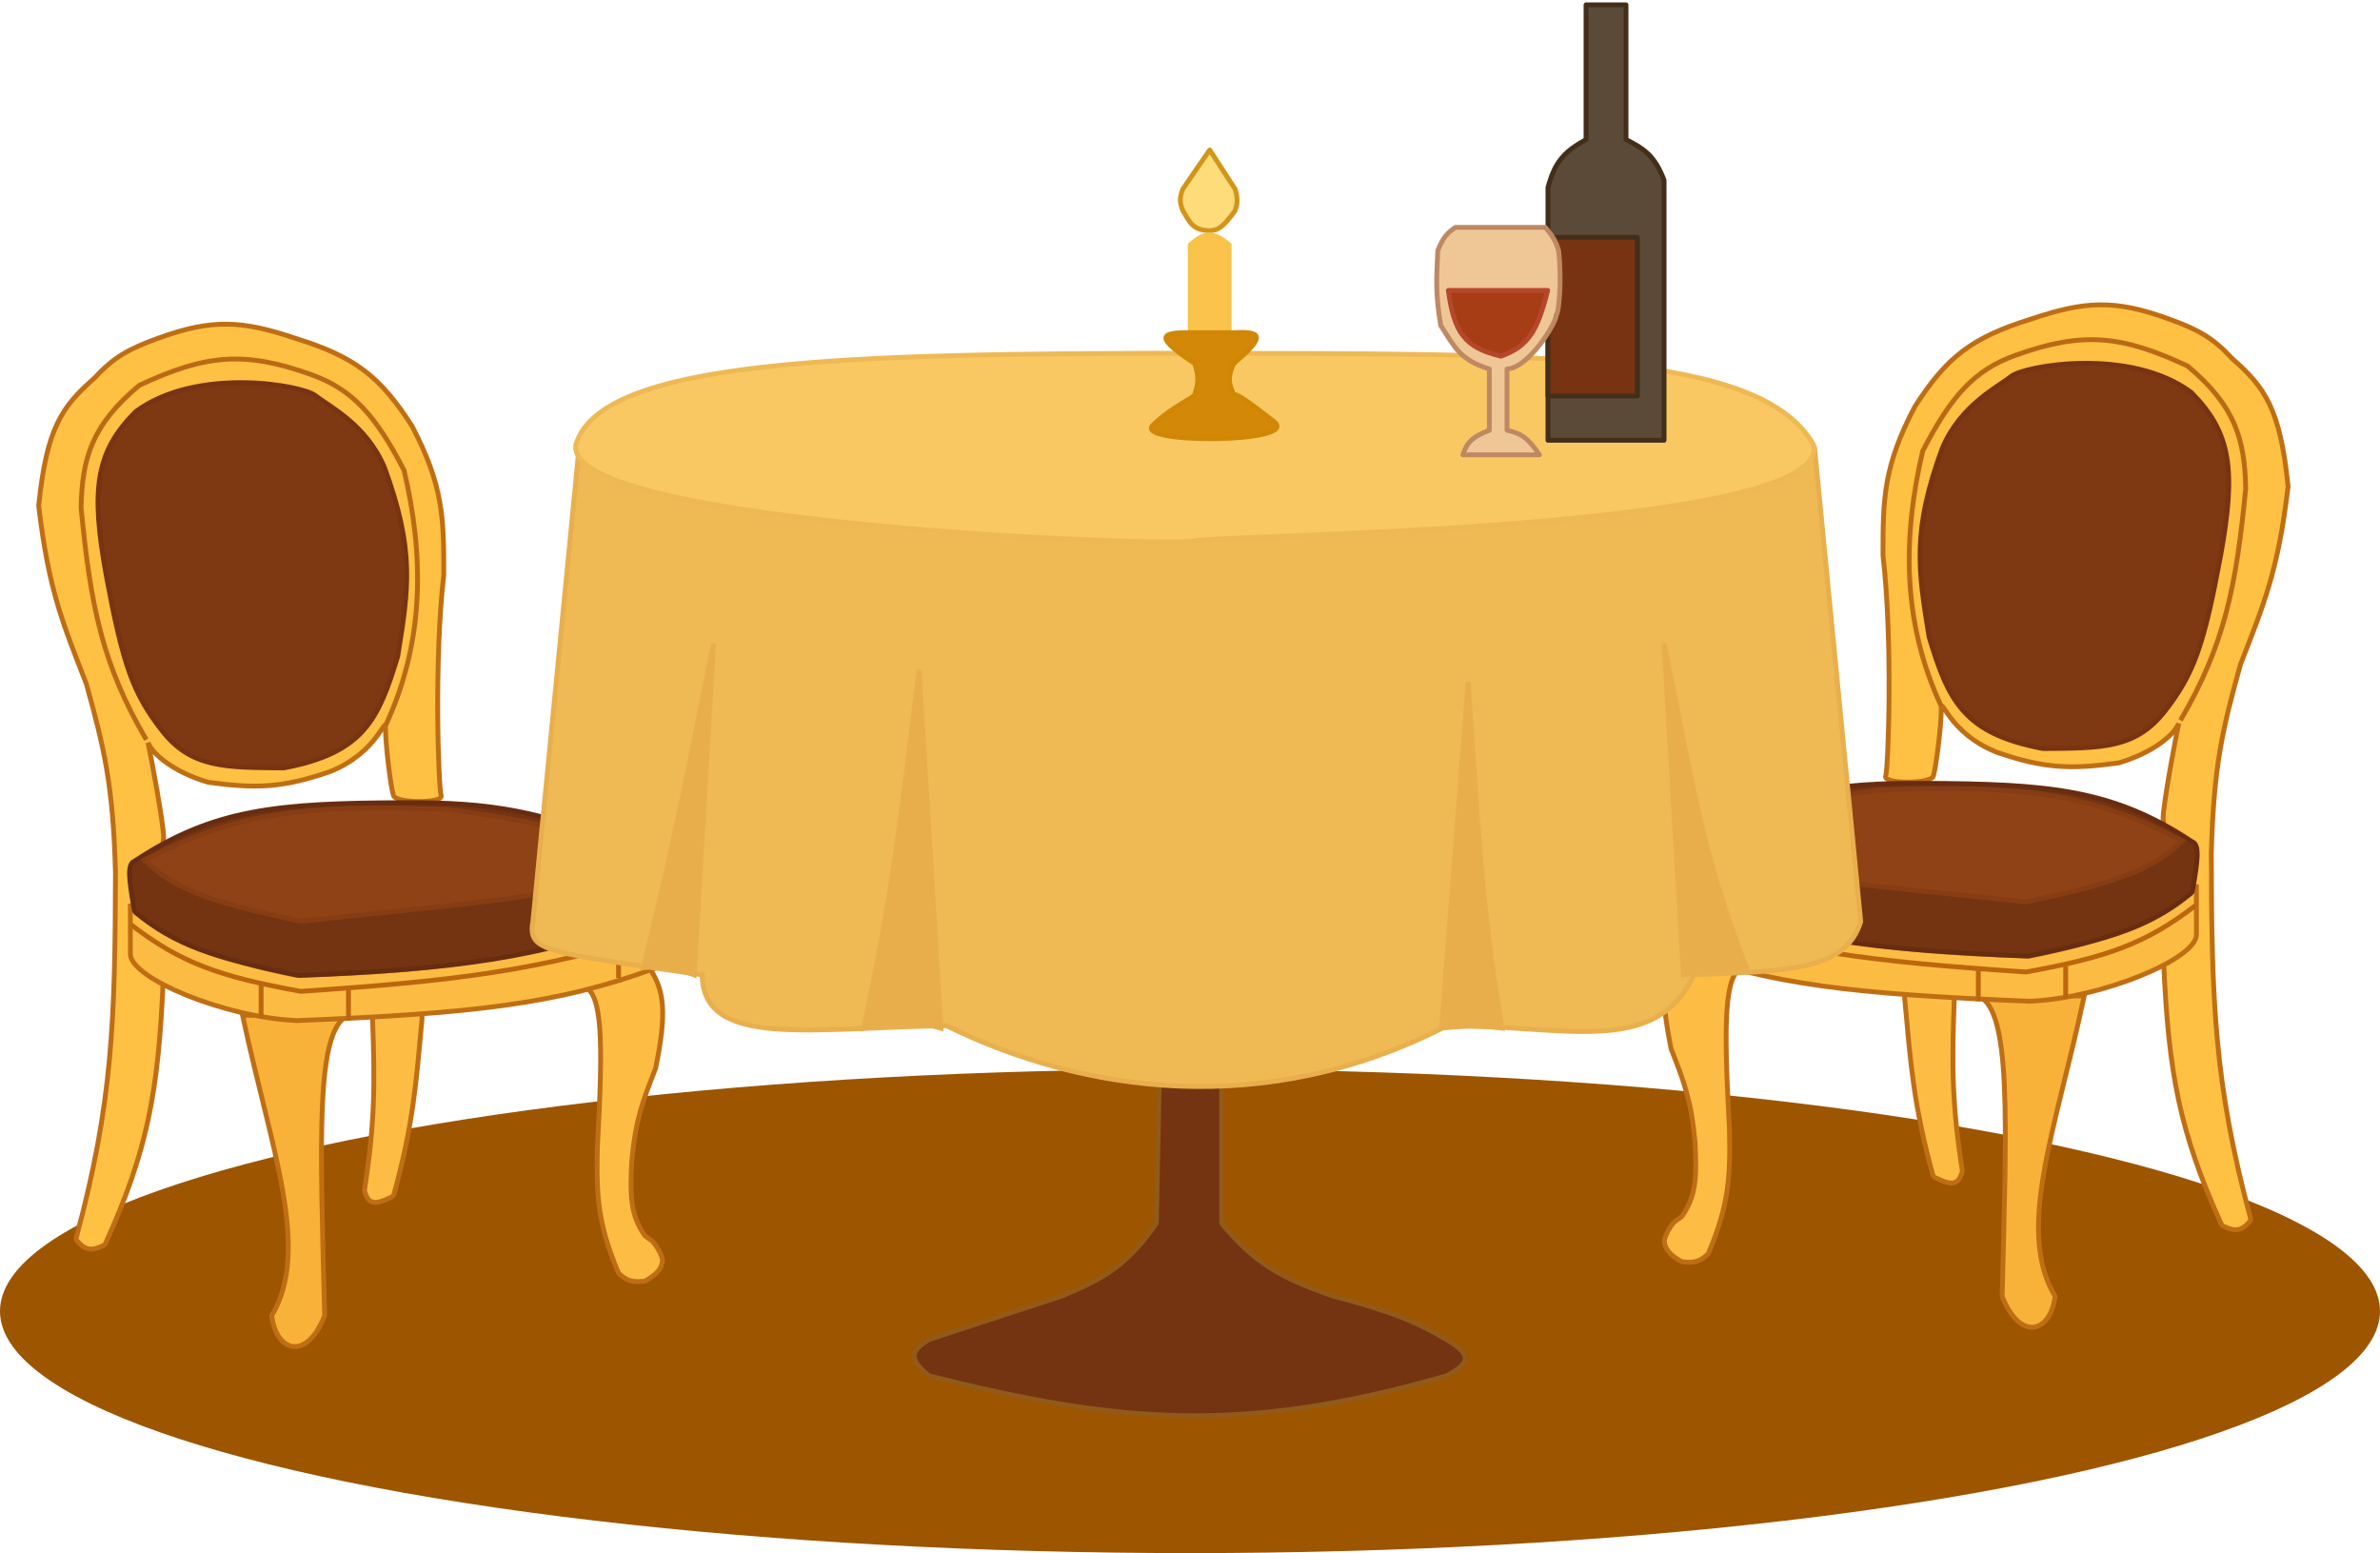 <svg width="492" height="321" viewBox="0 0 492 321" fill="none" xmlns="http://www.w3.org/2000/svg">
<ellipse cx="246" cy="271" rx="246" ry="50" fill="#9D5500"/>
<path d="M135.543 220.743C137.825 209.449 137.562 204.517 133.788 199.443C133.525 199.09 133.057 198.965 132.647 199.126L120.748 203.8C124.501 205.648 124.739 214.472 123.484 237.314C123.256 247.382 123.634 253.042 127.78 262.939C127.834 263.067 127.915 263.185 128.017 263.279C129.575 264.708 130.757 265.082 133.14 264.807C133.269 264.792 133.397 264.75 133.509 264.685C135.873 263.318 136.78 262.137 136.943 260.64C137.047 259.682 135.482 256.967 134.695 256.41C134.342 256.16 133.938 255.873 133.479 255.546C133.386 255.479 133.302 255.395 133.237 255.3C130.334 251.052 130.231 247.257 130.599 240.061C131.352 231.645 132.796 227.734 135.492 220.915C135.514 220.86 135.532 220.801 135.543 220.743Z" fill="#FDBD44"/>
<path d="M81.458 246.776C85.436 232.254 85.983 224.18 87.259 210.39C87.314 209.804 86.853 209.294 86.263 209.294H78.002C77.434 209.294 76.981 209.769 77.002 210.336C77.513 223.826 77.547 231.772 75.357 245.868C75.333 246.021 75.344 246.181 75.393 246.328C76.156 248.602 77.09 249.32 80.95 247.401C81.2 247.277 81.384 247.045 81.458 246.776Z" fill="#FDBD44"/>
<path d="M135.543 220.743C137.825 209.449 137.562 204.517 133.788 199.443C133.525 199.09 133.057 198.965 132.647 199.126L120.748 203.8C124.501 205.648 124.739 214.472 123.484 237.314C123.256 247.382 123.634 253.042 127.78 262.939C127.834 263.067 127.915 263.185 128.017 263.279C129.575 264.708 130.757 265.082 133.14 264.807C133.269 264.792 133.397 264.75 133.509 264.685C135.873 263.318 136.78 262.137 136.943 260.64C137.047 259.682 135.482 256.967 134.695 256.41C134.342 256.16 133.938 255.873 133.479 255.546C133.386 255.479 133.302 255.395 133.237 255.3C130.334 251.052 130.231 247.257 130.599 240.061C131.352 231.645 132.796 227.734 135.492 220.915C135.514 220.86 135.532 220.801 135.543 220.743Z" stroke="#BF6E14"/>
<path d="M81.458 246.776C85.436 232.254 85.983 224.18 87.259 210.39C87.314 209.804 86.853 209.294 86.263 209.294H78.002C77.434 209.294 76.981 209.769 77.002 210.336C77.513 223.826 77.547 231.772 75.357 245.868C75.333 246.021 75.344 246.181 75.393 246.328C76.156 248.602 77.09 249.32 80.95 247.401C81.2 247.277 81.384 247.045 81.458 246.776Z" stroke="#BF6E14"/>
<path d="M21.827 256.959C30.448 237.903 32.7 225.833 33.717 203.051C33.721 202.944 33.709 202.834 33.679 202.731L29.46 187.909C29.387 187.65 29.421 187.372 29.554 187.138C31.742 183.276 32.875 180.639 33.634 174.523C33.689 174.078 33.847 173.498 33.835 173.05C33.747 169.837 31.3 156.818 30.605 153.5C31.528 155.879 35.883 159.549 42.955 161.66C43.003 161.675 43.054 161.686 43.104 161.692C52.914 163.035 58.427 162.861 68.205 159.484C78.414 155.437 79.7 147.398 79.699 150.694C79.697 153.99 80.792 162.781 81.341 164.429C81.889 166.077 91.74 166.077 91.192 164.429C90.645 162.781 89.681 136.453 91.74 118.829C91.764 107 91.608 100.355 85.172 88.063C78.6 77.838 73.447 73.762 61.09 69.933C50.164 66.265 43.968 65.787 32.629 69.933C26.41 72.179 23.436 73.905 19.494 78.174C12.813 84.028 9.637 88.478 8.011 104.433C8.004 104.506 8.004 104.583 8.013 104.655C10.084 122.072 12.988 128.808 17.852 141.354C21.499 154.497 23.385 162.131 23.872 180.362C23.801 210.869 23.281 227.885 15.801 255.665C15.715 255.983 15.788 256.331 16.01 256.574C17.582 258.299 18.816 258.689 21.374 257.434C21.575 257.335 21.735 257.163 21.827 256.959Z" fill="#FEC143" stroke="#BF6E14"/>
<path d="M56.166 271.926C64.386 258.203 55.995 237.405 50.145 209.844H72.038C65.184 212.771 66.189 235.364 67.112 271.926C63.435 281.288 57.126 279.554 56.166 271.926Z" fill="#F8B239" stroke="#BF6E14"/>
<path d="M136.187 190.267C136.036 189.815 135.531 189.62 135.075 189.76C108.185 198.043 92.066 200.638 61.544 201.599C61.469 201.601 61.392 201.595 61.319 201.581C46.217 198.631 37.367 195.046 26.949 186.769V197.207C26.949 202.152 46.358 210.302 61.43 210.942C97.531 209.466 115.143 207.58 135.359 200.142C135.674 200.026 135.911 199.76 135.977 199.431C136.295 197.853 137.127 193.082 136.187 190.267Z" fill="#FCBC43"/>
<path d="M26.949 186.769C37.367 195.046 46.217 198.631 61.319 201.581C61.392 201.595 61.469 201.601 61.544 201.599C92.066 200.638 108.185 198.043 135.075 189.76C135.531 189.62 136.036 189.815 136.187 190.267C137.127 193.082 136.295 197.853 135.977 199.431C135.911 199.76 135.674 200.026 135.359 200.142C115.143 207.58 97.531 209.466 61.43 210.942C46.358 210.302 26.949 202.152 26.949 197.207M26.949 186.769C26.949 190.845 26.949 192.263 26.949 197.207M26.949 186.769V197.207" stroke="#BF6E14"/>
<path d="M61.89 201.604C94.85 200.302 111.281 197.939 134.701 189.666C134.958 189.575 135.173 189.378 135.281 189.128C138.278 182.196 136.254 179.149 129.16 174.734C129.112 174.704 129.059 174.677 129.006 174.656C111.907 167.726 101.852 165.766 83.112 165.898C57.761 166.032 44.321 167.063 27.928 177.921C27.865 177.963 27.795 177.997 27.727 178.029C26.348 178.684 26.593 181.509 27.767 188.061C27.809 188.293 27.933 188.507 28.115 188.656C36.257 195.329 44.293 197.991 61.645 201.583C61.724 201.6 61.809 201.607 61.89 201.604Z" fill="#743412" stroke="#682C11"/>
<path d="M62.186 190.401C93.514 187.002 114.283 185.709 133.338 179.963C123.348 172.413 113.444 170.111 92.836 167.327C61.437 165.986 47.909 168.497 29.895 177.765C36.072 183.97 44.095 186.549 62.186 190.401Z" fill="#8F4215" stroke="#873D13"/>
<path d="M28.031 85.094C40.743 75.677 62.512 79.599 65.249 81.797C67.986 83.995 75.697 87.67 79.479 96.631C85.749 113.711 84.497 121.594 82.216 135.638C78.203 148.934 75.019 155.611 58.681 158.713C46.457 158.629 39.525 158.713 33.505 151.021C27.484 143.33 25.416 137.396 22.011 119.156C18.676 100.996 19.814 93.385 28.031 85.094Z" fill="#7E3912" stroke="#783312"/>
<path d="M72.037 204.35V210.942M53.976 203.251V210.393M127.864 195.559V202.152M136.621 192.812C111.136 200.7 94.136 202.728 62.186 204.899C45.319 201.848 37.395 199.025 27.157 191.164" stroke="#BC660E"/>
<path d="M79.699 149.959C87.909 132.378 87.612 114.621 83.531 97.217C77.707 85.93 72.891 80.482 64.375 77.439C50.389 72.422 42.384 73.31 28.799 79.636C18.939 87.869 16.988 94.737 16.758 104.909C18.726 125.271 21.137 137.323 30.245 152.872" stroke="#BA6A15"/>
<path d="M345.457 216.743C343.175 205.449 343.438 200.517 347.212 195.443C347.475 195.09 347.943 194.965 348.353 195.126L360.252 199.8C356.499 201.648 356.261 210.472 357.516 233.314C357.744 243.382 357.366 249.042 353.22 258.939C353.166 259.067 353.085 259.185 352.983 259.279C351.425 260.708 350.243 261.082 347.86 260.807C347.731 260.792 347.603 260.75 347.491 260.685C345.127 259.318 344.22 258.137 344.057 256.64C343.953 255.682 345.518 252.967 346.305 252.41C346.658 252.16 347.062 251.873 347.521 251.546C347.614 251.479 347.698 251.395 347.763 251.3C350.666 247.052 350.769 243.257 350.401 236.061C349.648 227.645 348.204 223.734 345.508 216.915C345.486 216.86 345.468 216.801 345.457 216.743Z" fill="#FDBD44"/>
<path d="M399.542 242.776C395.564 228.254 395.017 220.18 393.741 206.39C393.686 205.804 394.148 205.294 394.737 205.294H402.998C403.566 205.294 404.019 205.769 403.998 206.336C403.487 219.826 403.453 227.772 405.643 241.868C405.667 242.021 405.656 242.181 405.607 242.328C404.844 244.602 403.91 245.32 400.05 243.401C399.8 243.277 399.616 243.045 399.542 242.776Z" fill="#FDBD44"/>
<path d="M345.457 216.743C343.175 205.449 343.438 200.517 347.212 195.443C347.475 195.09 347.943 194.965 348.353 195.126L360.252 199.8C356.499 201.648 356.261 210.472 357.516 233.314C357.744 243.382 357.366 249.042 353.22 258.939C353.166 259.067 353.085 259.185 352.983 259.279C351.425 260.708 350.243 261.082 347.86 260.807C347.731 260.792 347.603 260.75 347.491 260.685C345.127 259.318 344.22 258.137 344.057 256.64C343.953 255.682 345.518 252.967 346.305 252.41C346.658 252.16 347.062 251.873 347.521 251.546C347.614 251.479 347.698 251.395 347.763 251.3C350.666 247.052 350.769 243.257 350.401 236.061C349.648 227.645 348.204 223.734 345.508 216.915C345.486 216.86 345.468 216.801 345.457 216.743Z" stroke="#BF6E14"/>
<path d="M399.542 242.776C395.564 228.254 395.017 220.18 393.741 206.39C393.686 205.804 394.148 205.294 394.737 205.294H402.998C403.566 205.294 404.019 205.769 403.998 206.336C403.487 219.826 403.453 227.772 405.643 241.868C405.667 242.021 405.656 242.181 405.607 242.328C404.844 244.602 403.91 245.32 400.05 243.401C399.8 243.277 399.616 243.045 399.542 242.776Z" stroke="#BF6E14"/>
<path d="M459.173 252.959C450.553 233.903 448.3 221.833 447.283 199.051C447.279 198.944 447.291 198.834 447.321 198.731L451.539 183.909C451.613 183.65 451.579 183.372 451.446 183.138C449.258 179.276 448.125 176.639 447.366 170.523C447.311 170.078 447.153 169.498 447.165 169.05C447.253 165.837 449.7 152.818 450.395 149.5C449.472 151.879 445.117 155.549 438.045 157.66C437.997 157.675 437.946 157.686 437.896 157.692C428.086 159.035 422.573 158.861 412.795 155.484C402.586 151.437 401.3 143.398 401.301 146.694C401.303 149.99 400.208 158.781 399.659 160.429C399.111 162.077 389.26 162.077 389.808 160.429C390.355 158.781 391.319 132.453 389.26 114.829C389.236 103 389.393 96.355 395.828 84.063C402.401 73.838 407.553 69.762 419.91 65.933C430.836 62.265 437.032 61.787 448.371 65.933C454.59 68.179 457.564 69.905 461.506 74.174C468.187 80.028 471.363 84.478 472.989 100.433C472.996 100.506 472.996 100.583 472.987 100.655C470.916 118.072 468.012 124.808 463.148 137.354C459.501 150.497 457.615 158.131 457.128 176.362C457.199 206.869 457.719 223.885 465.199 251.665C465.285 251.983 465.212 252.331 464.99 252.574C463.418 254.299 462.184 254.689 459.626 253.434C459.425 253.335 459.265 253.163 459.173 252.959Z" fill="#FEC143" stroke="#BF6E14"/>
<path d="M424.834 267.926C416.614 254.203 425.005 233.405 430.855 205.844H408.962C415.816 208.771 414.811 231.364 413.888 267.926C417.565 277.288 423.874 275.554 424.834 267.926Z" fill="#F8B239" stroke="#BF6E14"/>
<path d="M344.813 186.267C344.964 185.815 345.469 185.62 345.925 185.76C372.815 194.043 388.934 196.638 419.456 197.599C419.531 197.601 419.608 197.595 419.681 197.581C434.783 194.631 443.633 191.046 454.051 182.769V193.207C454.051 198.152 434.642 206.302 419.57 206.942C383.469 205.466 365.857 203.58 345.641 196.142C345.326 196.026 345.089 195.76 345.023 195.431C344.705 193.853 343.873 189.082 344.813 186.267Z" fill="#FCBC43"/>
<path d="M454.051 182.769C443.633 191.046 434.783 194.631 419.681 197.581C419.608 197.595 419.531 197.601 419.456 197.599C388.934 196.638 372.815 194.043 345.925 185.76C345.469 185.62 344.964 185.815 344.813 186.267C343.873 189.082 344.705 193.853 345.023 195.431C345.089 195.76 345.326 196.026 345.641 196.142C365.857 203.58 383.469 205.466 419.57 206.942C434.642 206.302 454.051 198.152 454.051 193.207M454.051 182.769C454.051 186.845 454.051 188.263 454.051 193.207M454.051 182.769V193.207" stroke="#BF6E14"/>
<path d="M419.11 197.604C386.15 196.302 369.719 193.939 346.299 185.666C346.042 185.575 345.827 185.378 345.719 185.128C342.722 178.196 344.746 175.149 351.84 170.734C351.888 170.704 351.941 170.677 351.994 170.656C369.093 163.726 379.148 161.766 397.888 161.898C423.239 162.032 436.679 163.063 453.071 173.921C453.135 173.963 453.205 173.997 453.273 174.029C454.652 174.684 454.407 177.509 453.233 184.061C453.191 184.293 453.067 184.507 452.885 184.656C444.743 191.329 436.707 193.991 419.355 197.583C419.276 197.6 419.191 197.607 419.11 197.604Z" fill="#743412" stroke="#682C11"/>
<path d="M418.814 186.401C387.486 183.002 366.717 181.709 347.662 175.963C357.652 168.413 367.556 166.111 388.164 163.327C419.563 161.986 433.091 164.497 451.105 173.765C444.928 179.97 436.905 182.549 418.814 186.401Z" fill="#8F4215" stroke="#873D13"/>
<path d="M452.969 81.094C440.257 71.677 418.488 75.599 415.751 77.797C413.014 79.995 405.303 83.67 401.521 92.631C395.251 109.711 396.503 117.594 398.784 131.638C402.797 144.934 405.981 151.611 422.319 154.713C434.543 154.629 441.475 154.713 447.496 147.021C453.516 139.33 455.584 133.396 458.989 115.156C462.324 96.996 461.186 89.385 452.969 81.094Z" fill="#7E3912" stroke="#783312"/>
<path d="M408.963 200.35V206.942M427.024 199.251V206.393M353.136 191.559V198.152M344.379 188.812C369.864 196.7 386.864 198.728 418.814 200.899C435.682 197.848 443.605 195.025 453.843 187.164" stroke="#BC660E"/>
<path d="M401.301 145.959C393.091 128.378 393.388 110.621 397.469 93.217C403.293 81.93 408.109 76.482 416.625 73.439C430.611 68.422 438.616 69.31 452.201 75.636C462.061 83.869 464.012 90.737 464.242 100.909C462.274 121.271 459.863 133.323 450.755 148.872" stroke="#BA6A15"/>
<path d="M251.541 221L240.669 221C240.124 221 239.68 221.435 239.669 221.98L239.047 252.558C239.043 252.756 238.979 252.951 238.865 253.112C232.987 261.451 228.388 264.177 219.541 267.861L192.157 276.823C192.081 276.848 192.005 276.883 191.937 276.926C188.41 279.142 187.677 280.695 191.864 284.214C191.978 284.31 192.118 284.381 192.263 284.417C231.469 294.235 256.995 296.419 298.939 284.39C299.006 284.371 299.074 284.344 299.135 284.311C304.338 281.53 303.991 279.886 299.041 276.861C291.684 272.563 286.277 270.707 275.541 267.861C264.927 264.151 259.596 261.246 252.776 253.141C252.625 252.962 252.541 252.733 252.541 252.499V222C252.541 221.448 252.093 221 251.541 221Z" fill="#743412" stroke="#915A18"/>
<path d="M247.655 111C191.976 106.782 147.11 111.158 119.655 93L110.155 190.5C109.065 196.809 113.026 196.775 145.155 201.5C145.281 216.886 168.234 212.334 195.655 212C223.792 225.839 261.406 231.451 299.155 212C322.655 211.793 342.294 218.7 350.155 201.5C369.375 200.578 381.453 200.823 384.655 190.5L375.155 93C355.146 106.024 323.189 109.148 247.655 111Z" fill="#EFB954" stroke="#E8AF4C"/>
<path d="M310.5 212.5C305.949 211.936 303.18 211.991 298 212.5L303.5 141C305.482 169.657 306.074 186.23 310.5 212.5Z" fill="#E8AE4B"/>
<path d="M344 133L348 201.5C348 201.5 356.77 199.89 361 200C351.166 174.453 349.526 159.38 344 133Z" fill="#E8AE4B"/>
<path d="M190 138.5L194.5 212.5C189.729 211.109 186.436 210.919 178.5 212.5C184.569 184.965 186.32 168.099 190 138.5Z" fill="#E8AE4B"/>
<path d="M147.5 133L143.5 201.5C139.493 199.951 137.218 199.458 133 200C139.223 174.868 142.138 159.708 147.5 133Z" fill="#E8AE4B"/>
<path d="M310.5 212.5C305.949 211.936 303.18 211.991 298 212.5L303.5 141C305.482 169.657 306.074 186.23 310.5 212.5Z" stroke="#E8AE4C"/>
<path d="M344 133L348 201.5C348 201.5 356.77 199.89 361 200C351.166 174.453 349.526 159.38 344 133Z" stroke="#E8AE4C"/>
<path d="M190 138.5L194.5 212.5C189.729 211.109 186.436 210.919 178.5 212.5C184.569 184.965 186.32 168.099 190 138.5Z" stroke="#E8AE4C"/>
<path d="M147.5 133L143.5 201.5C139.493 199.951 137.218 199.458 133 200C139.223 174.868 142.138 159.708 147.5 133Z" stroke="#E8AE4C"/>
<path d="M246.721 73C175.293 73.066 124.211 74.241 119.049 91.901C116.16 108.449 242.633 113.087 246.721 111.797C250.81 110.507 379.11 109.902 374.899 91.901C363.813 72.469 317.45 73.174 246.721 73Z" fill="#F9C862" stroke="#EEB954"/>
<path d="M336.131 1H327.869V28.839C323.255 31.409 321.424 33.489 320 38.754V91H344V37.229C342.09 32.224 339.934 30.761 336.131 28.839V1Z" fill="#5B4A37" stroke="#432F19" stroke-linecap="round" stroke-linejoin="round"/>
<path d="M338.492 49.051H320V81.847H338.492V49.051Z" fill="#783312" stroke="#432F19" stroke-linecap="round" stroke-linejoin="round"/>
<path d="M319.456 47H300.879C299.153 48.136 298.319 49.113 297.225 51.784C296.988 57.439 296.675 60.461 297.834 67.263C300.634 71.595 301.711 74.38 307.883 76.269V88.934C304.509 90.224 303.285 91.318 302.402 94H318.238C315.956 90.587 314.479 89.555 311.538 88.934V76.269C316.258 76.016 322.046 66.094 321.666 65.121C322.199 65.209 322.938 58.1 322.196 51.784C321.6 49.793 320.953 48.756 319.456 47Z" fill="#EFC797" stroke="#BE8962" stroke-linecap="round" stroke-linejoin="round"/>
<path d="M319.934 60.024H299.414C300.57 68.643 302.724 71.856 310.278 73.615C316.019 71.575 317.894 68.203 319.934 60.024Z" fill="#A73D15" stroke="#B6472C" stroke-linecap="round" stroke-linejoin="round"/>
<path d="M249.767 47.676C246.374 47.459 245.927 45.805 244.508 43.507C243.797 41.729 243.873 40.768 244.508 39.093C246.675 35.905 247.892 34.122 250.076 31L255.335 39.093C255.901 41.032 255.847 41.977 255.335 43.507C252.849 47.002 251.67 47.729 249.767 47.676Z" fill="#FDDC79" stroke="#D2951A" stroke-linejoin="round"/>
<path d="M254.097 50.618C250.819 47.859 249.076 47.911 246.055 50.618V70.482H254.097V50.618Z" fill="#FCC34C" stroke="#F7C348" stroke-linejoin="round"/>
<path d="M255.027 68.765H245.747C239.131 68.675 239.373 70.081 246.985 75.141C247.774 77.631 247.828 79.027 246.985 81.517C246.917 82.209 242.33 83.954 238.323 87.893C234.316 91.833 269.015 91.597 263.379 87.157C257.744 82.718 255.625 81.379 255.027 81.517C253.809 79.023 253.905 77.635 255.027 75.141C261.003 70.028 261.609 68.363 255.027 68.765Z" fill="#D38808" stroke="#D18706" stroke-linejoin="round"/>
</svg>
